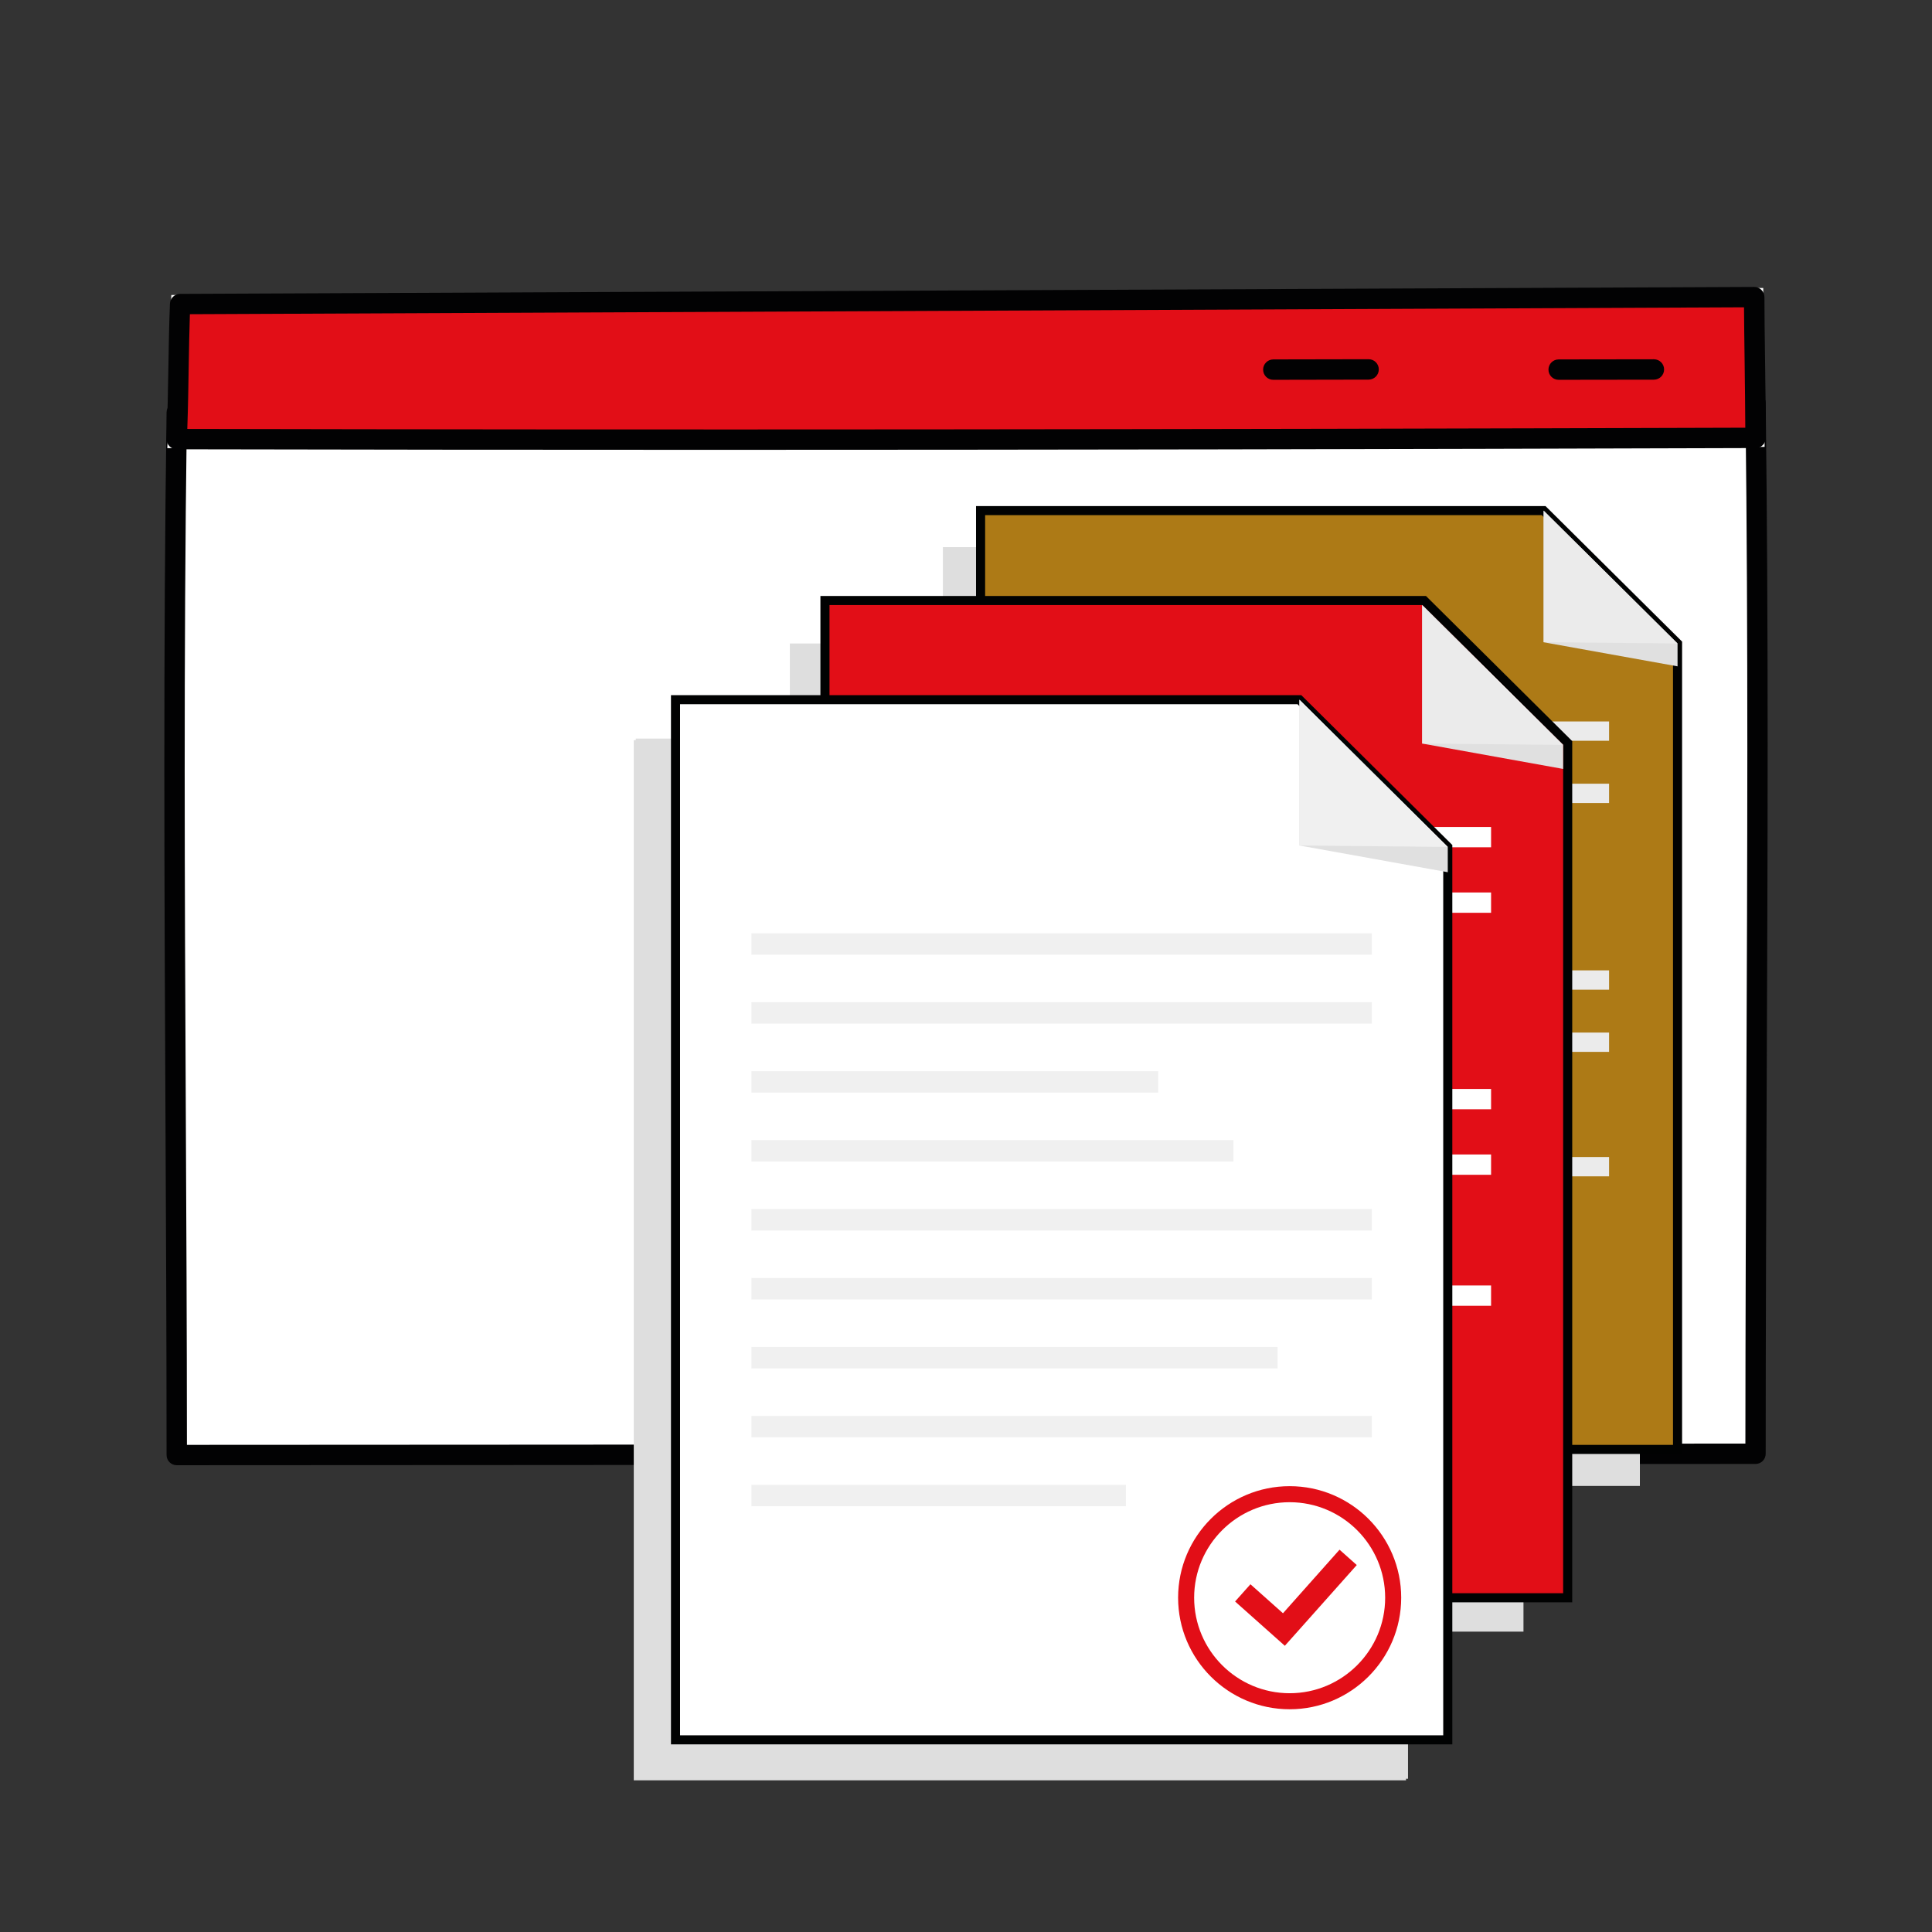<?xml version="1.0" encoding="utf-8"?>
<!-- Generator: Adobe Illustrator 25.0.0, SVG Export Plug-In . SVG Version: 6.00 Build 0)  -->
<svg version="1.1" id="Capa_1" xmlns="http://www.w3.org/2000/svg" xmlns:xlink="http://www.w3.org/1999/xlink" x="0px" y="0px"
	 viewBox="0 0 425.2 425.2" style="enable-background:new 0 0 425.2 425.2;" xml:space="preserve">
<rect x="0" y="0" width="425.2" height="425.2" fill="#333333" stroke="none"/>
<style type="text/css">
	.st0{fill:#FFFFFF;}
	.st1{fill:#020203;}
	.st2{fill:#E20E17;}
	.st3{fill:#EBEBEB;}
	.st4{fill:#DEDEDE;}
	.st5{fill:#FBFBFB;}
	.st6{fill:#E0E0E0;}
	.st7{fill:#F0F0F0;}
	.st8{fill:#AD7A16;stroke:#010202;stroke-width:2;stroke-miterlimit:10;}
	.st9{fill:#010202;}
	.st10{fill:#FFFFFF;stroke:#010202;stroke-width:2;stroke-miterlimit:10;}
</style>
<g>
	<g>
		<path class="st0" d="M386.36,319.95c0-82.32,0.96-154.01,0-231.29c-115.34,0-231.26,3.36-347.46,2.13
			c-1.11,78.76,0,152.85,0,229.43C155.04,320.23,270.8,319.95,386.36,319.95z"/>
		<path class="st1" d="M38.9,322.47c-1.24,0-2.24-1-2.24-2.24c0-25.53-0.13-51.21-0.25-76.04c-0.24-49.61-0.49-100.91,0.25-153.42
			c0.02-1.23,1-2.27,2.26-2.21c67.11,0.71,135.19-0.13,201.02-0.94c48.04-0.59,97.71-1.2,146.42-1.2c1.23,0,2.22,0.99,2.24,2.21
			c0.64,50.98,0.43,99.22,0.22,150.29c-0.11,26.06-0.22,53-0.22,81.03c0,1.24-1,2.24-2.24,2.24c-57.71,0-116.47,0.07-173.29,0.14
			C156.03,322.4,97.04,322.47,38.9,322.47z M41.11,93.06c-0.7,51.7-0.46,102.22-0.22,151.11c0.12,24.11,0.24,49.01,0.25,73.82
			c57.42,0,115.62-0.07,171.93-0.14c56.09-0.07,114.07-0.14,171.06-0.14c0.01-27.23,0.12-53.44,0.22-78.81
			c0.21-50.31,0.41-97.87-0.19-148c-47.98,0.02-96.86,0.62-144.15,1.2C174.87,92.9,107.55,93.73,41.11,93.06z"/>
	</g>
	<g>
		<g>
			<path class="st2" d="M156.8,97.76c-40.06,0-79.73-0.04-117.9-0.12l-1.04,0l0.04-1.04c0.23-5.68,0.31-10.85,0.39-15.85
				c0.08-4.74,0.15-9.22,0.34-13.87l0.04-0.96l348.4-1.54v1c0,3.82,0.07,8.73,0.14,13.93c0.08,5.81,0.16,11.82,0.16,17.05v1l-1,0
				C303.73,97.63,228.64,97.76,156.8,97.76z"/>
			<path class="st0" d="M386.07,65.39c0,8.07,0.3,21.05,0.3,30.98c-76.68,0.25-153.02,0.4-229.6,0.4
				c-39.21,0-78.48-0.04-117.87-0.12c0.44-11,0.35-20.12,0.73-29.72L386.07,65.39 M388.07,63.38l-2.01,0.01L39.62,64.92l-1.91,0.01
				l-0.08,1.91c-0.19,4.66-0.26,9.15-0.34,13.89c-0.08,5-0.17,10.17-0.39,15.83l-0.08,2.08l2.08,0
				c38.17,0.08,77.82,0.12,117.87,0.12c71.86,0,146.96-0.13,229.6-0.4l1.99-0.01v-1.99c0-5.24-0.08-11.25-0.16-17.07
				c-0.07-5.19-0.14-10.1-0.14-13.91V63.38L388.07,63.38z"/>
		</g>
		<path class="st1" d="M156.46,99c-40.37,0-79.45-0.04-117.57-0.12c-0.61,0-1.19-0.25-1.61-0.69c-0.42-0.44-0.64-1.03-0.62-1.64
			c0.23-5.67,0.31-10.84,0.4-15.84c0.08-4.74,0.15-9.22,0.34-13.88c0.05-1.2,1.03-2.15,2.23-2.15l346.44-1.53c0,0,0.01,0,0.01,0
			c0.59,0,1.16,0.23,1.58,0.65c0.42,0.42,0.66,0.99,0.66,1.59c0,3.82,0.07,8.73,0.14,13.91c0.08,5.82,0.16,11.83,0.16,17.07
			c0,1.23-1,2.24-2.23,2.24C304.53,98.87,228.46,99,156.46,99z M41.22,94.4c104.79,0.22,217.01,0.13,342.89-0.27
			c-0.02-4.65-0.09-9.79-0.15-14.78c-0.06-4.23-0.11-8.29-0.13-11.72L41.79,69.15c-0.13,3.86-0.19,7.65-0.26,11.63
			C41.46,85.12,41.39,89.58,41.22,94.4z"/>
	</g>
	<g>
		<path class="st1" d="M280.23,83.59c-1.24,0-2.24-1-2.24-2.24c0-1.24,1-2.24,2.24-2.25l20.98-0.04c0,0,0,0,0,0
			c1.24,0,2.24,1,2.24,2.24c0,1.24-1,2.24-2.24,2.25L280.23,83.59C280.23,83.59,280.23,83.59,280.23,83.59z"/>
	</g>
	<g>
		<path class="st1" d="M343.03,83.59c-1.24,0-2.24-1-2.24-2.24c0-1.24,1-2.24,2.24-2.25L364,79.07c0,0,0,0,0,0
			c1.24,0,2.24,1,2.24,2.24c0,1.24-1,2.24-2.24,2.25L343.03,83.59C343.03,83.59,343.03,83.59,343.03,83.59z"/>
	</g>
	<g>
		<g>
			<g>
				<line class="st3" x1="241.11" y1="170.06" x2="241.11" y2="174.1"/>
				<rect x="241.11" y="196.08" class="st3" width="76.76" height="4.04"/>
				<rect x="241.11" y="209.09" class="st3" width="90.96" height="4.04"/>
				<rect x="241.11" y="248.12" class="st3" width="99.3" height="4.04"/>
				<rect x="241.11" y="274.14" class="st3" width="70.67" height="4.04"/>
			</g>
		</g>
	</g>
	<g>
		<g>
			<polygon class="st4" points="277.23,162.55 139.92,162.55 139.92,391.47 309.88,391.47 309.88,200.52 309.88,194.95 			"/>
			<g>
				<g>
					<g>
						<polygon class="st5" points="319.07,186.04 319.07,382.56 149.11,382.56 149.11,153.64 286.42,153.64 						"/>
						<path class="st6" d="M319.07,191.61v-5.57l-32.65-32.4c0,32.09,0,32.09,0,32.09L319.07,191.61z"/>
						<path class="st7" d="M319.07,186.04l-32.65-32.4c0,32.09,0,32.09,0,32.09L319.07,186.04z"/>
					</g>
				</g>
				<g>
					<rect x="165.81" y="205.05" class="st7" width="136.56" height="4.71"/>
					<rect x="165.81" y="220.23" class="st7" width="136.56" height="4.71"/>
					<rect x="165.81" y="235.4" class="st7" width="89.53" height="4.71"/>
					<rect x="165.81" y="250.57" class="st7" width="106.09" height="4.71"/>
					<rect x="165.81" y="265.75" class="st7" width="136.56" height="4.71"/>
					<rect x="165.81" y="280.92" class="st7" width="136.56" height="4.71"/>
					<rect x="165.81" y="296.1" class="st7" width="115.81" height="4.71"/>
					<rect x="165.81" y="311.27" class="st7" width="136.56" height="4.71"/>
					<rect x="165.81" y="326.44" class="st7" width="82.43" height="4.71"/>
				</g>
			</g>
		</g>
		<g>
			<g>
				<polygon class="st4" points="331.44,120.42 207.52,120.42 207.52,327.03 360.91,327.03 360.91,154.69 360.91,149.66 				"/>
				<g>
					<g>
						<g>
							<polygon class="st8" points="369.2,141.62 369.2,318.99 215.81,318.99 215.81,112.38 339.73,112.38 							"/>
							<path class="st6" d="M369.2,146.65v-5.02l-29.47-29.24c0,28.96,0,28.96,0,28.96L369.2,146.65z"/>
							<path class="st3" d="M369.2,141.62l-29.47-29.24c0,28.96,0,28.96,0,28.96L369.2,141.62z"/>
						</g>
					</g>
					<g>
						<rect x="230.88" y="158.78" class="st3" width="123.25" height="4.25"/>
						<rect x="230.88" y="172.48" class="st3" width="123.25" height="4.25"/>
						<rect x="230.88" y="186.17" class="st3" width="80.8" height="4.25"/>
						<rect x="230.88" y="199.87" class="st3" width="95.74" height="4.25"/>
						<rect x="230.88" y="213.56" class="st3" width="123.25" height="4.25"/>
						<rect x="230.88" y="227.25" class="st3" width="123.25" height="4.25"/>
						<rect x="230.88" y="240.95" class="st3" width="104.52" height="4.25"/>
						<rect x="230.88" y="254.64" class="st3" width="123.25" height="4.25"/>
						<rect x="230.88" y="268.34" class="st3" width="74.39" height="4.25"/>
					</g>
				</g>
			</g>
			<g>
				<polygon class="st4" points="304.27,141.62 173.83,141.62 173.83,359.1 335.29,359.1 335.29,177.69 335.29,172.4 				"/>
				<g>
					<g>
						<g>
							<g>
								<polygon class="st2" points="181.56,351.64 181.56,132.16 313.42,132.16 345.02,163.52 345.02,351.64 								"/>
								<path class="st9" d="M313,133.16l31.02,30.78v186.7H182.56V133.16H313 M313.83,131.16H313H182.56h-2v2v217.48v2h2h161.46h2
									v-2v-186.7v-0.83l-0.59-0.59l-31.02-30.78L313.83,131.16L313.83,131.16z"/>
							</g>
							<path class="st6" d="M344.02,169.23v-5.29L313,133.16c0,30.48,0,30.48,0,30.48L344.02,169.23z"/>
							<path class="st3" d="M344.02,163.94L313,133.16c0,30.48,0,30.48,0,30.48L344.02,163.94z"/>
						</g>
					</g>
					<g>
						<rect x="198.43" y="182" class="st0" width="129.73" height="4.47"/>
						<rect x="198.43" y="196.42" class="st0" width="129.73" height="4.47"/>
						<rect x="198.43" y="210.83" class="st7" width="85.05" height="4.47"/>
						<rect x="198.43" y="225.25" class="st7" width="100.78" height="4.47"/>
						<rect x="198.43" y="239.66" class="st0" width="129.73" height="4.47"/>
						<rect x="198.43" y="254.08" class="st0" width="129.73" height="4.47"/>
						<rect x="198.43" y="268.49" class="st7" width="110.02" height="4.47"/>
						<rect x="198.43" y="282.91" class="st0" width="129.73" height="4.47"/>
						<rect x="198.43" y="297.32" class="st7" width="78.31" height="4.47"/>
					</g>
				</g>
			</g>
			<g>
				<polygon class="st4" points="276.79,162.9 139.48,162.9 139.48,391.82 309.44,391.82 309.44,200.86 309.44,195.3 				"/>
				<g>
					<g>
						<g>
							<polygon class="st10" points="318.63,186.39 318.63,382.91 148.67,382.91 148.67,153.99 285.98,153.99 							"/>
							<path class="st6" d="M318.63,191.96v-5.57l-32.65-32.4c0,32.09,0,32.09,0,32.09L318.63,191.96z"/>
							<path class="st7" d="M318.63,186.39l-32.65-32.4c0,32.09,0,32.09,0,32.09L318.63,186.39z"/>
						</g>
						<g>
							<path class="st2" d="M283.83,376.18c-13.54,0-24.55-11.01-24.55-24.55c0-13.54,11.01-24.55,24.55-24.55
								c13.54,0,24.55,11.01,24.55,24.55C308.37,365.17,297.36,376.18,283.83,376.18z M283.83,330.61
								c-11.59,0-21.02,9.43-21.02,21.02c0,11.59,9.43,21.02,21.02,21.02c11.59,0,21.02-9.43,21.02-21.02
								C304.85,340.04,295.42,330.61,283.83,330.61z"/>
						</g>
						<g>
							<polygon class="st2" points="282.36,355.05 275.2,348.67 271.82,352.46 282.77,362.21 282.85,362.12 286.15,358.42 
								298.6,344.44 294.81,341.06 							"/>
						</g>
					</g>
					<g>
						<rect x="165.37" y="205.4" class="st7" width="136.56" height="4.71"/>
						<rect x="165.37" y="220.57" class="st7" width="136.56" height="4.71"/>
						<rect x="165.37" y="235.75" class="st7" width="89.53" height="4.71"/>
						<rect x="165.37" y="250.92" class="st7" width="106.09" height="4.71"/>
						<rect x="165.37" y="266.1" class="st7" width="136.56" height="4.71"/>
						<rect x="165.37" y="281.27" class="st7" width="136.56" height="4.71"/>
						<rect x="165.37" y="296.44" class="st7" width="115.81" height="4.71"/>
						<rect x="165.37" y="311.62" class="st7" width="136.56" height="4.71"/>
						<rect x="165.37" y="326.79" class="st7" width="82.43" height="4.71"/>
					</g>
				</g>
			</g>
		</g>
	</g>
</g>
</svg>
